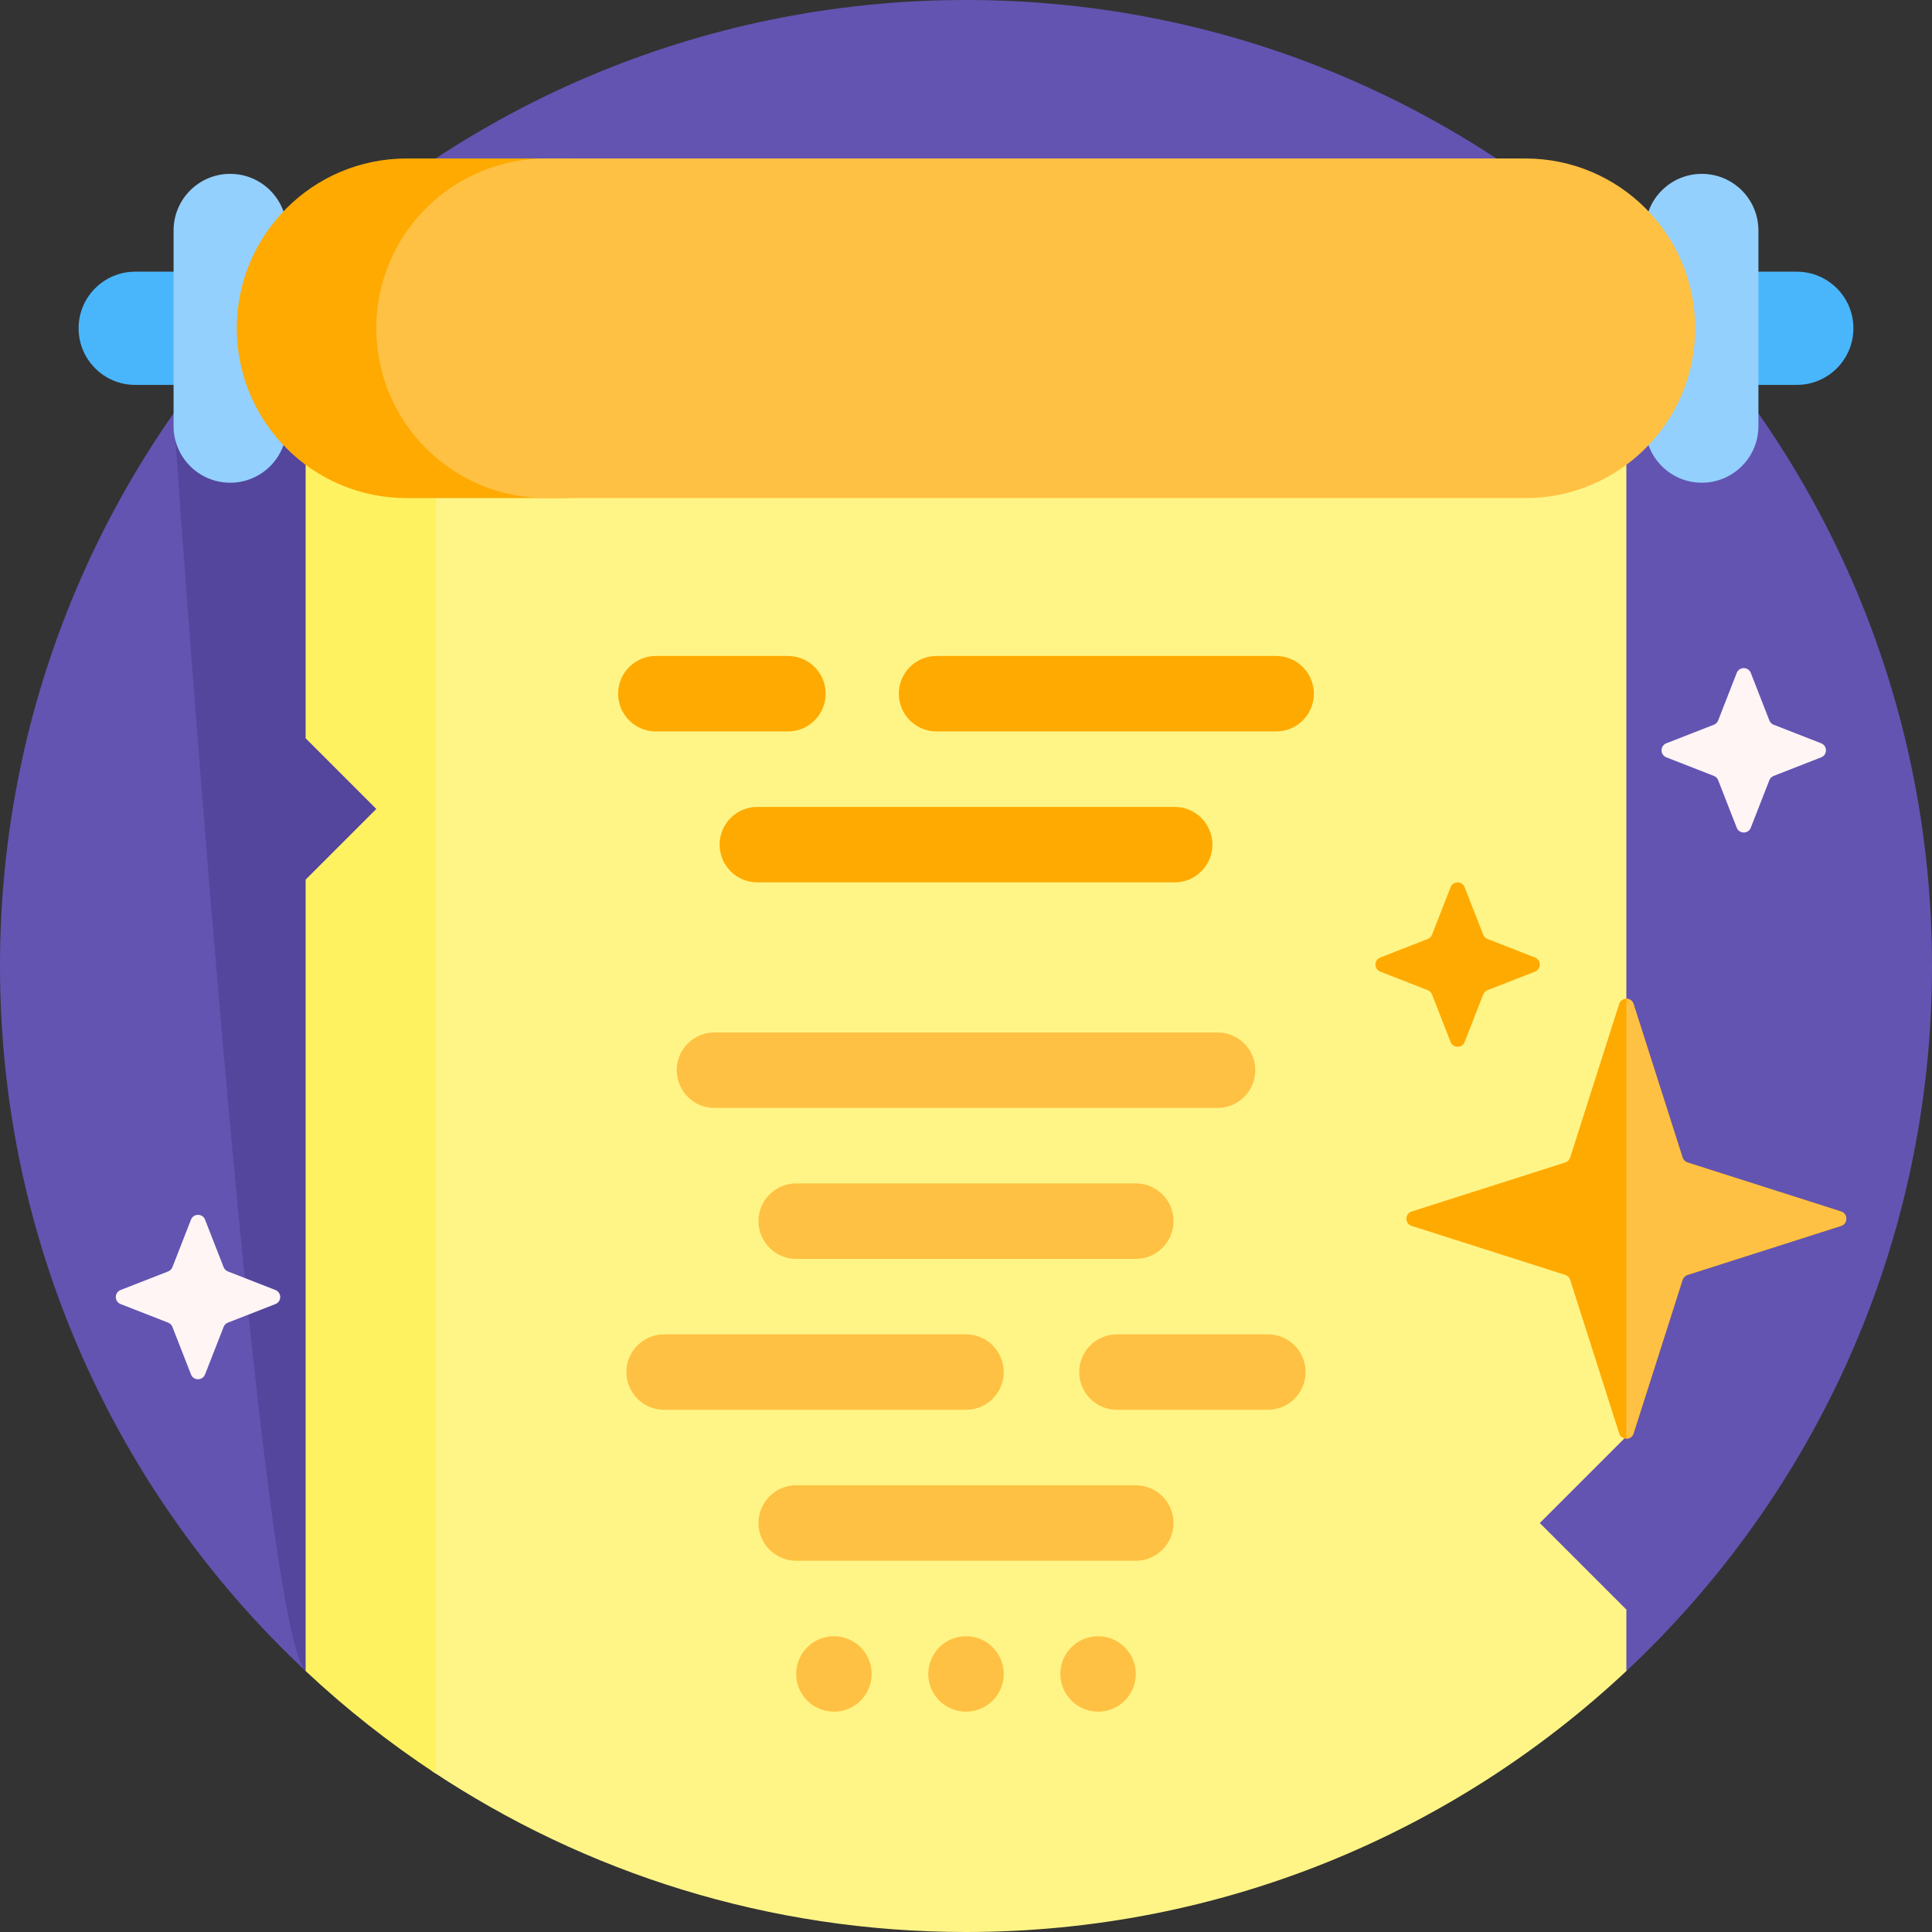 <svg id="Capa_1" enable-background="new 0 0 512 512" height="512" viewBox="0 0 512 512" width="512" xmlns="http://www.w3.org/2000/svg"><rect x="0" y="0" width="512" height="512" fill="#333333" stroke="none"/><g><path d="m0 256c0-141.385 114.615-256 256-256s256 114.615 256 256c0 73.706-31.149 140.136-81 186.846-2.685 2.516-347.314 2.516-350 0-49.851-46.71-81-113.14-81-186.846z" fill="#6354b2"/><path d="m54.511 98.064h32.957l20.851 114.298-20.851 231.023c-3.997-.165-6.26-.344-6.468-.54-11.946-11.193-31.449-282.624-34.572-327.143-.282-4.022.852-8.021 3.241-11.268 1.582-2.149 3.196-4.273 4.842-6.37z" fill="#54469d"/><path d="m476.17 102h-440.34c-8.284 0-15-6.716-15-15 0-8.284 6.716-15 15-15h440.34c8.284 0 15 6.716 15 15 0 8.284-6.716 15-15 15z" fill="#49b6fc"/><path d="m76 61.074v51.851c0 8.284-6.716 15-15 15s-15-6.716-15-15v-51.851c0-8.284 6.716-15 15-15s15 6.716 15 15zm375-15c-8.284 0-15 6.716-15 15v51.851c0 8.284 6.716 15 15 15s15-6.716 15-15v-51.851c0-8.284-6.716-15-15-15z" fill="#93d0fd"/><path d="m431 426.551v16.295c-45.775 42.891-107.321 69.154-175 69.154-52.338 0-101.008-15.706-141.553-42.663l-21.332-174.74 21.332-202.597h316.553v288.678l-22.936 22.936z" fill="#fff587"/><path d="m115.556 92v378.071c-12.298-8.085-23.858-17.2-34.556-27.225v-209.74l18.723-18.724-18.723-18.724v-103.658z" fill="#fff261"/><path d="m148.17 132h-40.415c-24.853 0-45-20.147-45-45 0-24.853 20.147-45 45-45h40.415c24.853 0 45 20.147 45 45 0 24.853-20.147 45-45 45z" fill="#fa0"/><path d="m404.245 132h-259.522c-24.853 0-45-20.147-45-45 0-24.853 20.147-45 45-45h259.521c24.853 0 45 20.147 45 45 .001 24.853-20.146 45-44.999 45z" fill="#ffc143"/><path d="m406.792 257.485-12.591 4.921c-.52.203-.932.615-1.135 1.135l-4.921 12.591c-.663 1.696-3.063 1.696-3.726 0l-4.921-12.591c-.203-.52-.615-.932-1.135-1.135l-12.591-4.921c-1.696-.663-1.696-3.063 0-3.726l12.591-4.921c.52-.203.932-.615 1.135-1.135l4.921-12.591c.663-1.696 3.063-1.696 3.726 0l4.921 12.591c.203.52.615.932 1.135 1.135l12.591 4.921c1.696.663 1.696 3.064 0 3.726z" fill="#fa0"/><path d="m482.625 200.705-12.591 4.921c-.52.203-.932.615-1.135 1.135l-4.921 12.592c-.663 1.696-3.063 1.696-3.726 0l-4.921-12.592c-.203-.52-.615-.932-1.135-1.135l-12.592-4.921c-1.696-.663-1.696-3.063 0-3.726l12.592-4.921c.52-.203.932-.615 1.135-1.135l4.921-12.592c.663-1.696 3.063-1.696 3.726 0l4.921 12.592c.203.52.615.932 1.135 1.135l12.591 4.921c1.696.663 1.696 3.063 0 3.726zm-409.637 141.16-12.592-4.921c-.52-.203-.932-.615-1.135-1.135l-4.921-12.592c-.663-1.696-3.063-1.696-3.726 0l-4.921 12.592c-.203.52-.615.932-1.135 1.135l-12.592 4.921c-1.696.663-1.696 3.063 0 3.726l12.592 4.921c.52.203.932.615 1.135 1.135l4.921 12.591c.663 1.696 3.063 1.696 3.726 0l4.921-12.591c.203-.52.615-.932 1.135-1.135l12.592-4.921c1.697-.663 1.697-3.063 0-3.726z" fill="#fff5f5"/><path d="m256 373.614h-80c-5.523 0-10-4.477-10-10 0-5.523 4.477-10 10-10h80c5.523 0 10 4.477 10 10 0 5.523-4.477 10-10 10zm90-10c0-5.523-4.477-10-10-10h-40c-5.523 0-10 4.477-10 10 0 5.523 4.477 10 10 10h40c5.523 0 10-4.477 10-10zm-35 40c0-5.523-4.477-10-10-10h-90c-5.523 0-10 4.477-10 10 0 5.523 4.477 10 10 10h90c5.523 0 10-4.477 10-10zm-45 40c0-5.523-4.477-10-10-10-5.523 0-10 4.477-10 10 0 5.523 4.477 10 10 10 5.523 0 10-4.477 10-10zm-35 0c0-5.523-4.477-10-10-10-5.523 0-10 4.477-10 10 0 5.523 4.477 10 10 10 5.523 0 10-4.477 10-10zm70 0c0-5.523-4.477-10-10-10-5.523 0-10 4.477-10 10 0 5.523 4.477 10 10 10 5.523 0 10-4.477 10-10zm31.667-160c0-5.523-4.477-10-10-10h-133.334c-5.523 0-10 4.477-10 10 0 5.523 4.477 10 10 10h133.333c5.524 0 10.001-4.477 10.001-10zm-21.667 40c0-5.523-4.477-10-10-10h-90c-5.523 0-10 4.477-10 10 0 5.523 4.477 10 10 10h90c5.523 0 10-4.477 10-10z" fill="#ffc143"/><path d="m248.193 173.841h90c5.523 0 10 4.477 10 10 0 5.523-4.477 10-10 10h-90c-5.523 0-10-4.477-10-10 0-5.523 4.477-10 10-10zm-84.386 10c0 5.523 4.477 10 10 10h35c5.523 0 10-4.477 10-10 0-5.523-4.477-10-10-10h-35c-5.523 0-10 4.477-10 10zm26.895 40c0 5.523 4.477 10 10 10h110.596c5.523 0 10-4.477 10-10 0-5.523-4.477-10-10-10h-110.596c-5.523 0-10 4.477-10 10z" fill="#fa0"/><path d="m487.902 324.874-40.708 12.991c-.617.197-1.1.68-1.297 1.297l-12.991 40.708c-.592 1.856-3.218 1.856-3.811 0l-12.991-40.708c-.197-.617-.68-1.1-1.297-1.297l-40.708-12.991c-1.856-.592-1.856-3.218 0-3.811l40.708-12.991c.617-.197 1.1-.68 1.297-1.297l12.991-40.708c.592-1.856 3.218-1.856 3.811 0l12.991 40.708c.197.617.68 1.1 1.297 1.297l40.708 12.991c1.856.593 1.856 3.219 0 3.811z" fill="#fa0"/><path d="m487.902 324.874-40.708 12.991c-.617.197-1.1.68-1.297 1.297l-12.991 40.708c-.296.928-1.101 1.392-1.905 1.392v-116.587c.804 0 1.609.464 1.905 1.392l12.991 40.708c.197.617.68 1.1 1.297 1.297l40.708 12.991c1.856.593 1.856 3.219 0 3.811z" fill="#ffc143"/></g></svg>